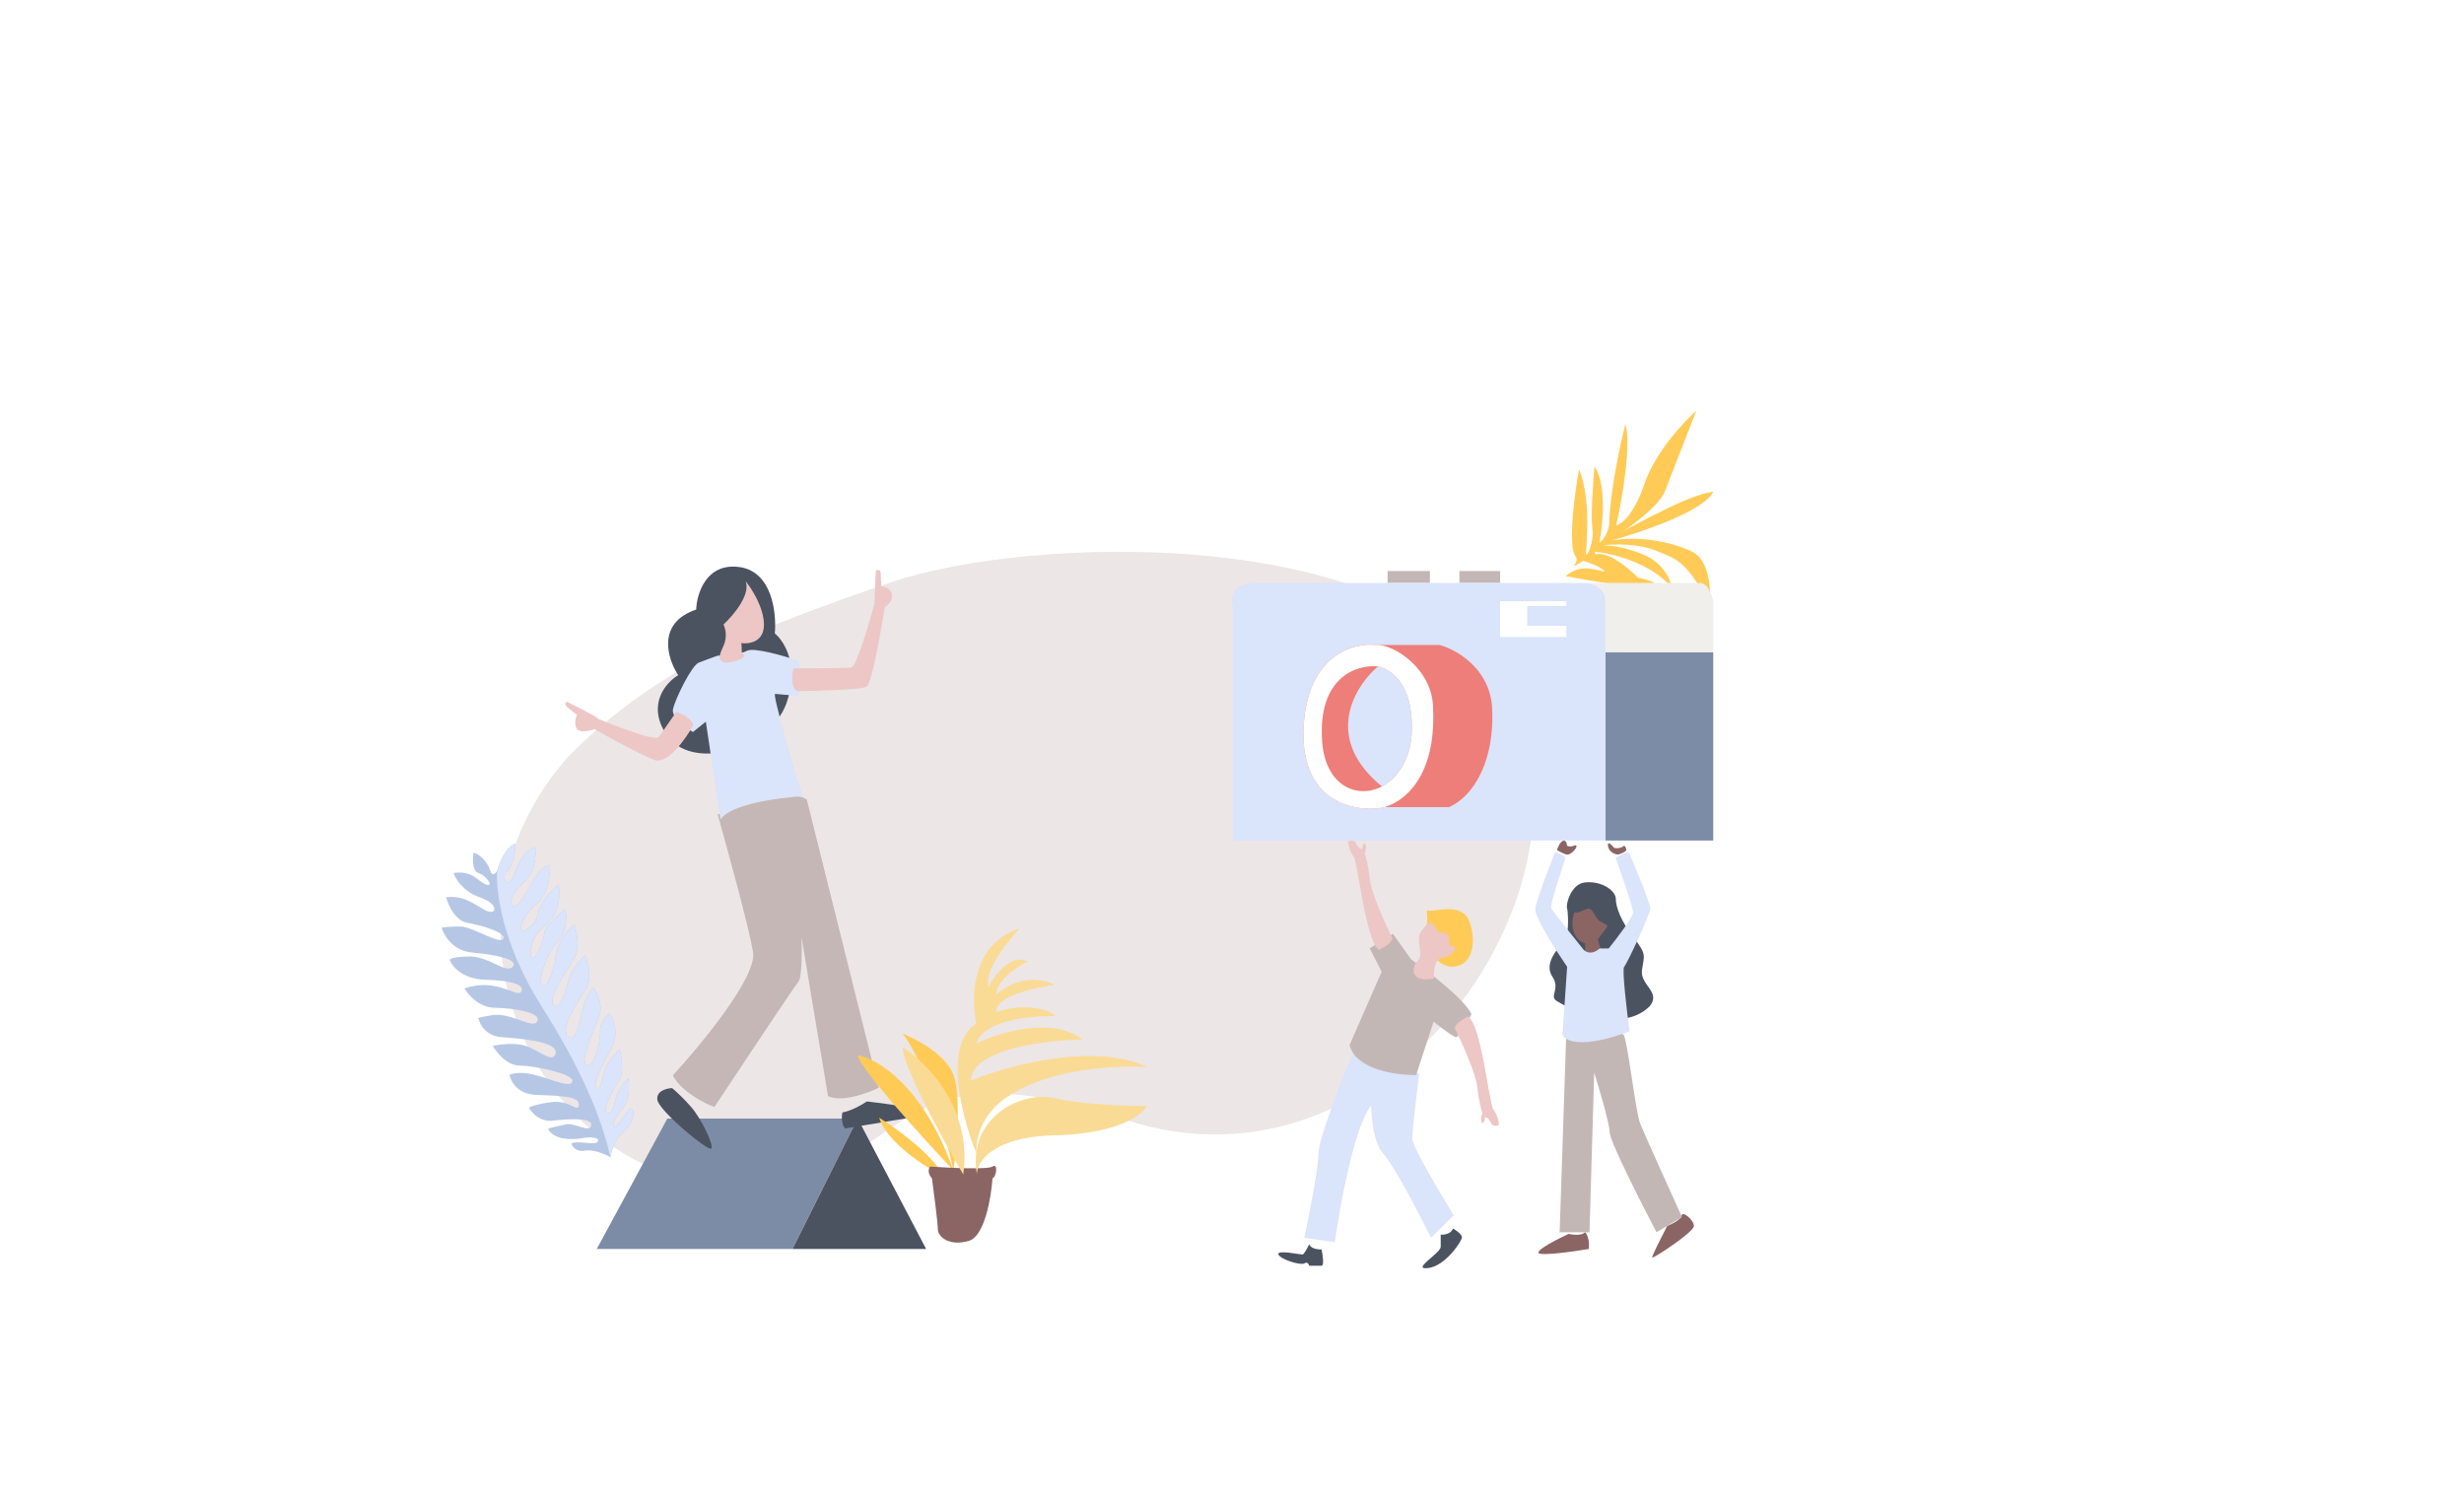 <svg xmlns="http://www.w3.org/2000/svg" width="1152" height="700" fill="none" viewBox="0 0 1152 700">
  <g class="camera">
    <path fill="#fff" d="M0 0h1152v700H0z"/>
    <path fill="#FFCB56" d="M750.071 267.287c-6.854-1.741-12.001-3.022-18.071 2.117 6.313 1.19 16.089 2.891 24.971 4.141 6.134 5.043 19.189 15.194 22.343 15.455-3.469-2.831-10.384-9.602-10.296-14.044 3.567.291 6.321.335 7.668 0-.725-1.17-3.844-3.485-10.843-4.843-4.272-4.373-14.194-12.662-19.714-10.834l-.658-1.306c7.777.653 25.892 4.899 36.143 16.657-.511-3.375-3.747-11.105-12.596-15.024-8.849-3.919-16.756-4.681-19.604-4.572 4.491-.653 15.64-1.111 24.315 2.286 10.842 4.246 14.785 5.225 25.628 25.475.657-6.641-.066-20.903-8.214-24.822-10.186-4.899-25.3-7.512-37.786-5.226 14.238-3.919 43.7-13.978 47.643-22.861-1.533.108-6.703 1.241-15.114 4.899-8.412 3.657-21.248 10.451-26.615 13.39 5.367-3.593 16.692-12.28 19.058-18.289 2.365-6.01 10.842-27.761 14.785-37.886-6.024 5.334-19.32 19.661-24.314 34.293-4.994 14.632-10.843 18.943-13.143 19.269 2.629-11.648 7.163-37.428 4.272-47.357-2.41 9.472-7.295 32.072-7.558 46.704-.219 2.069-1.445 6.728-4.6 8.818 1.643-8.491 3.483-27.499-2.3-35.599-.657 7.294-1.774 23.254-.985 28.741.985 6.858-2.629 13.717-2.957 12.41-.329-1.306 2.957-24.821-3.286-39.845-1.972 10.831-5.126 34.027-1.972 40.172.658.653 1.578 2.417 0 4.246-1.577 1.829 1.972-.327 3.943-1.633 3.176.983 9.595 3.374 9.857 5.068z" class="plant"/>
    <path fill="#ECE6E6" d="M416.113 272.414c-66.384 22.917-108.419 39.398-149.948 80.817-71.645 79.807-13.314 198.002 74.182 200.696 87.495 2.694 65.051-70.617 184.818-30.643 127.123 42.429 227.933-114.154 179.43-196.992-48.503-82.837-225.08-75.766-288.482-53.878z" class="Vector"/>
    <path fill="#C3B7B6" d="M648.736 272.575V267h19.78v5.575h13.808V267h19.033v5.575h-52.621z" class="color 2"/>
    <path fill="#7D8CA6" d="M801 393h-50.381v-88.088H801V393z" class="Vector_2"/>
    <path fill="#F0EFEC" d="M739.797 272.575c.255-.009.528-.01.815 0h54.044c3.882 0 5.847 5.699 6.345 8.548v23.789h-50.382v-23.789c0-6.632-6.231-8.427-10.007-8.548h-.815z" class="Vector_3"/>
    <path fill="#DAE4FA" d="M576.337 283.354V393h174.282V281.124c0-7.137-7.215-8.673-10.823-8.549H586.414c-10.45 0-11.072 7.186-10.077 10.779z" class="color 1"/>
    <path fill="#fff" d="M701.357 297.85v-16.726h30.975v2.23h-18.286v9.292h18.286v5.204h-30.975z" class="Vector_4"/>
    <path fill="#EE7E79" fill-rule="evenodd" d="M643.139 301.567c-10.325-1.116-31.498 4.757-33.588 37.168-2.612 40.513 29.482 40.885 37.693 38.655h30.228c12.316-5.575 21.272-22.673 20.153-46.089-.896-18.733-16.794-27.628-24.631-29.734h-28.566a9.554 9.554 0 00-1.289 0zm1.119 10.035c6.718 1.487 12.838 7.805 14.928 18.212 3.673 19.952-3.632 32.987-13.062 37.907-27.765-22.602-12.813-46.83-1.866-56.119z" class="Vector_5" clip-rule="evenodd"/>
    <path fill="#fff" fill-rule="evenodd" d="M643.139 301.567c-10.325-1.116-31.498 4.757-33.588 37.168-2.612 40.513 29.482 40.885 37.693 38.655 8.21-2.23 24.257-13.009 22.765-46.089 0-18.212-18.287-30.335-26.87-29.734zm-25.004 44.973c-2.09-30.329 16.545-35.929 26.123-34.938 6.718 1.487 12.838 7.805 14.928 18.212 3.673 19.952-3.632 32.987-13.062 37.907-11.651 6.079-26.546-.228-27.989-21.181z" class="Vector_6" clip-rule="evenodd"/>
    <g class="Group 2">
      <path fill="#4B5361" d="M771.199 470.572c-12.071 11.846-33.754 3.366-43.087-2.355-4.289-2.356 1.677-5.553-2.347-11.61-4.024-6.058 2.347-12.956 5.365-16.322 2.414-2.692 2.123-11.105 1.676-14.975-1.117-2.187 1.719-12.044 8.157-12.717 8.047-.842 14.477 3.967 14.477 7.669 0 3.702 2.179 10.096 8.382 18.172 6.203 8.077 4.862 8.077 3.856 15.144-1.006 7.067 9.221 10.264 3.521 16.994z" class="Vector 9"/>
      <g class="Vector 12">
        <path fill="#8A6564" d="M742.796 584c.54-4.171-.901-7.007-1.69-7.904-1.351 1.749-5.743 1.289-7.77.841-5.068 2.354-14.967 7.433-14.021 8.913.946 1.48 16.048-.617 23.481-1.85zM786.209 568.36c-.27 1.884-4.617 4.036-6.757 4.877-2.534 5.045-7.601 14.665-6.926 14.799.845.168 19.427-11.94 19.427-14.799s-5.406-7.231-5.744-4.877zM741.106 441.14c-7.162-2.557-6.362-10.819-5.067-14.631 1.858.841 5.067-1.682 6.757-1.682 1.689 0 2.702 3.195 4.223 5.045 1.52 1.85 5.405 2.186 4.223 3.7-.946 1.211-3.21 4.316-4.223 5.718.563 1.513 1.621 4.978 1.351 6.727-.27 1.749-4.955.728-7.264 0v-4.877zM751.749 394.893c0 3.363 3.153 4.54 4.73 4.709 1.295-.393 3.885-1.379 3.885-2.187 0-1.009-.845-2.522-1.521-1.681-.675.84-4.054 1.177-4.392.504-.337-.672-2.702-3.027-2.702-1.345zM732.829 399.602c-1.216 0-3.772-1.458-4.899-2.187 2.196-6.222 4.561-4.372 4.561-2.859 0 1.514 1.352 1.178 2.196 1.178.845 0 2.365-1.178 2.365 0 0 1.177-2.703 3.868-4.223 3.868z"/>
      </g>
      <path fill="#C3B7B6" d="M758.969 483.692c-1.481-1.213-18.456.506-26.758 1.516l-3.029 90.962h13.968l2.187-74.622c2.412 7.692 7.237 24.054 7.237 27.962 0 3.908 14.585 32.735 21.877 46.66l11.949-7.074c-5.778-12.746-17.772-39.316-19.522-43.629-2.187-5.39-6.058-40.259-7.909-41.775z" class="color 2_2"/>
      <path fill="#DAE4FA" d="M747.945 443.46c-4.159 3.501-7.1 1.459-8.05 0-4.528-5.612-13.785-17.205-14.59-18.686-1.006-1.852 6.54-22.558 6.54-23.736 0-.943-3.242-2.077-4.863-2.525-2.851 7.238-8.687 22.625-9.223 26.261-.537 3.636 9.726 19.696 14.925 27.271l-2.18 31.985c4.695 6.734 22.863 1.571 31.36-1.852-1.286-9.595-3.589-29.055-2.516-30.133 1.342-1.346 12.243-24.746 12.243-27.271 0-2.525-9.559-25.756-10.23-26.261-.537-.404-4.249 1.515-6.037 2.525 2.739 7.631 8.217 23.433 8.217 25.588 0 2.154-7.603 12.12-11.404 16.834h-4.192z" class="color 1_2"/>
    </g>
    <g class="Group 2_2">
      <path fill="#FFCB56" d="M679.453 452.007c-7.702.504-13.326-9.871-15.176-15.121 5.548-4.725 1.306-12.128 3.59-11.183 2.285.945 15.339-4.095 18.929 4.725 3.59 8.821 2.284 20.949-7.343 21.579z" class="Vector 13"/>
      <g class="Vector 17">
        <path fill="#4B5361" d="M617.879 584.222c-4.353 0-5.655-1.687-5.762-2.53-.747 1.634-2.433 4.902-3.201 4.902-.96 0-12.324-2.372-11.204 0 1.121 2.373 10.564 5.22 12.164 4.112 1.281-.885 2.028.37 2.241 1.108h5.762c1.28 0 .534-5.061 0-7.592zM679.339 574.416c-1.024 2.657-4.268 3.005-5.762 2.847v5.694c0 3.005-14.084 10.913-5.921 9.964 8.162-.949 15.845-12.653 15.845-14.393 0-1.391-2.775-3.321-4.162-4.112z"/>
      </g>
      <path fill="#DAE4FA" d="M616.379 539.554c0-6.883 11.107-35.162 16.66-48.44 7.177 0 23.282 7.33 30.438 10.995-1.068 8.604-3.204 26.706-3.204 30.275 0 3.569 12.922 25.389 19.384 35.852l-10.573 10.517c-5.554-11.154-17.782-34.61-22.268-39.199-4.485-4.589-5.713-16.996-5.767-22.626-7.818 9.688-14.578 46.634-16.981 63.897l-14.257-2.072c2.189-10.198 6.568-32.315 6.568-39.199z" class="color 1_3"/>
      <path fill="#C3B7B6" d="M687.985 474.15c-3.578-7.211-20.341-20.066-28.275-25.593l-8.467-11.911-10.863 6.76 5.591 10.946-15.016 34.285c2.939 11.589 21.992 14.164 31.151 14.004l8.147-24.95c2.982 2.415 9.266 7.244 10.544 7.244 1.278 0 5.325-7.19 7.188-10.785z" class="color 2_3"/>
      <g class="Vector 14">
        <path fill="#EDC7C5" d="M668.848 431.483c-1.541 0-3.852 3.092-4.814 4.638-1.486 2.08 0 7.198 0 9.917 0 2.176-1.391 3.573-2.087 3.999-3.722 8.19 4.012 8.425 8.345 7.518 0-1.066.128-3.711.642-5.758.641-2.559 1.604-3.999 3.69-3.999s4.814-2.239 5.456-3.679c.514-1.152-.642-1.759-1.283-1.919-.642.106-1.798-.224-1.284-2.4.642-2.719-1.605-3.679-3.851-3.679-2.247 0-2.889-4.638-4.814-4.638zM651.036 438.841c-.642 2.175-4.44 4.425-6.259 5.278-6.258-3.679-9.949-41.108-11.874-43.507-1.926-2.399-3.049-7.198-2.407-7.358.642-.16 2.888-.64 3.53 1.12.642 1.759 2.888 3.519 2.888 2.079s1.124-3.039 1.605-1.44c.385 1.28-.16 3.2-.481 3.999.535 1.44 1.765 5.887 2.407 12.157.642 6.27 7.328 21.06 10.591 27.672zM680.08 480.588c.642-2.175 4.44-4.425 6.259-5.278 6.258 3.679 9.949 41.108 11.874 43.507 1.926 2.399 3.049 7.198 2.407 7.358-.642.16-2.888.64-3.53-1.12-.642-1.759-2.889-3.519-2.889-2.079s-1.123 3.039-1.604 1.44c-.385-1.28.16-3.199.481-3.999-.535-1.44-1.765-5.887-2.407-12.157-.642-6.27-7.328-21.06-10.591-27.672z"/>
      </g>
    </g>
    <path fill="#7D8CA6" d="M370.5 584H279l33-61h89l-30.5 61z" class="Vector_7"/>
    <path fill="#4B5361" d="M401 523l-30.5 61H433l-32-61z" class="Vector_8"/>
    <g class="standing">
      <path fill="#4B5361" d="M345.614 265.124c-15.423-2.04-19.844 12.406-20.127 19.883-18.717 6.324-13.391 23.104-8.389 30.703-5.722 3.374-14.848 13.644-5.572 27.728 11.595 17.606 48.337 7.227 56.163-14.615 6.261-17.474-1.018-29.052-5.44-32.657.881-9.497-1.213-29.003-16.635-31.042z" class="Vector 8"/>
      <g class="Vector 7">
        <path fill="#4B5361" d="M307.318 514.151c-.482-4.1 4.399-5.295 6.9-5.38 1.452 1.169 5.292 4.593 9.035 8.947 4.678 5.441 10.812 18.105 9.26 19.359-1.551 1.254-24.593-17.801-25.195-22.926zM395.071 527.652c-1.758-2.096-1.566-5.877-1.25-7.506 4.306-.717 9.438-3.728 11.465-5.144 5.557.65 17.258 2.151 19.605 2.955 2.347.803 2.304 3.265 1.99 4.396l-31.81 5.299z"/>
      </g>
      <path fill="#C4B7B6" d="M377.223 373.915c-6.344-5.223-30.427 2.452-41.676 6.942 4.723 16.686 14.644 52.914 16.548 64.346 1.904 11.431-24.231 43.199-37.537 57.654 4.108 7.621 14.669 13.003 19.436 14.741 12.485-18.876 37.841-57.047 39.387-58.723 1.545-1.675 1.551-14.522 1.361-20.737l12.394 74.406c6.575 2.956 18.522-1.397 23.674-3.944l-33.587-134.685z" class="color 2_4"/>
      <path fill="#DAE4FA" d="M349.221 304.298c-3.144 1.742-10.482 2.254-13.758 2.292-1.829.643-6.149 2.192-8.802 3.243-3.316 1.314-11.045 17.067-12.024 21.798-.783 3.785 5.903 8.66 9.345 10.625l6.016-4.809 6.873 45.805c4.253-7.205 27.321-10.303 38.322-10.952-4.857-16.025-14.212-48.034-12.771-47.868 1.442.166 7.782.734 10.771.998 2.815-3.718 1.192-12.55.029-16.501-6.69-2.269-20.857-6.372-24.001-4.631z" class="color 1_4"/>
      <g class="Vector 4">
        <path fill="#EDC7C5" d="M357.164 292.209c.03-8.064-5.686-16.961-8.547-20.401 2.424 6.311-5.901 16.092-10.367 20.194.829 1.541 1.982 5.714-.037 10.079-2.524 5.457-2.161 6.106-.219 7.461 1.942 1.355 11.69-1.947 9.748-3.303-1.554-1.084-.635-2.282-1.179-5.549 3.521.533 10.571-.418 10.601-8.481zM372.741 323.155c-3.129-1.714-2.484-7.798-1.77-10.626 8.123.001 24.913-.087 27.086-.449 2.717-.452 10.495-28.431 10.745-29.98.249-1.549.412-12.767.617-14.579.206-1.812 2.347-1.153 2.347.371 0 1.219.192 4.708.288 6.301 1.441.014 4.446.783 4.94 3.749.494 2.965-2.017 5.161-3.335 5.888-1.839 11.82-6.117 35.813-8.521 37.23-2.404 1.416-22.6 1.986-32.397 2.095zM324.125 339.126c-.494-2.965-5.475-5.437-7.904-6.303-2.113 3.061-6.71 9.702-8.192 11.778-1.482 2.075-19.498-4.795-28.321-8.489-1.276-1.565-13.667-7.374-14.243-7.786-.576-.412-1.235.205-1.07 1.194.131.791 3.622 3.46 5.351 4.696-.563 1.194-1.392 4.143-.206 6.383 1.186 2.241 6.12 1.182 8.439.372 6.82 3.859 21.974 12.137 28.033 14.378 6.06 2.242 14.6-9.881 18.113-16.223z"/>
      </g>
    </g>
    <g class="plant_2">
      <g class="Vector 5">
        <path fill="#FFCB56" d="M441.195 550.018c-8.526-4.264-26.492-15.713-30.146-27.406 7.917 4.872 25.03 17.174 30.146 27.406zM445.763 547.277c-14.617-15.53-44.032-48.051-44.763-53.898 9.135 1.523 30.877 14.434 44.763 53.898-3.35-15.53-12.79-50.061-23.752-63.947 6.395 2.436 20.098 9.684 23.752 19.184 3.654 9.501 1.522 33.801 0 44.763z"/>
      </g>
      <path fill="#8A6564" d="M464.033 550.931c-.609 8.831-3.655 27.04-10.963 29.233-9.135 2.741-14.616-1.827-14.616-5.481 0-2.923-1.827-17.053-2.741-23.752-.913-.913-2.375-3.289-.913-5.481 8.831.609 27.04 1.462 29.233 0 2.74-1.827 1.827 4.954 0 5.481z" class="Vector 3"/>
      <g class="Vector 4_2">
        <path fill="#FADB96" d="M450.331 549.104c-9.44-16.139-28.319-50.609-28.319-59.379 11.267 7.004 32.704 28.685 28.319 59.379zM493.267 530.833c-29.233.731-36.541 12.485-36.541 18.271-.604-3.621-.665-6.97-.283-10.049-5.996-14.616-14.882-46.772-2.458-58.465a35.042 35.042 0 012.458-2.11c-2.647-11.782-2.275-37.172 20.38-44.48-5.786 6.09-16.809 20.098-14.616 27.406 2.74-5.481 10.231-15.53 18.27-11.876-4.872 2.446-14.616 8.976-14.616 15.53 3.958-3.959 14.982-10.414 27.406-4.568-9.44 1.199-28.137 5.428-27.406 12.76 12.99-4.762 26.015-.924 27.406 1.857-10.847-.305-33.397 1.827-36.824 12.789 10.752-5.177 35.727-12.789 49.613-1.827-17.357.304-52.071 4.567-52.071 19.184 17.052-7.004 57.369-18.088 82.217-6.395-26.681-1.218-79.986 5.116-79.759 40.195 2.508-20.224 24.138-28.75 36.824-25.578 11.693 2.923 33.495 3.654 42.935 3.654-2.131 4.263-13.703 12.972-42.935 13.702z"/>
      </g>
    </g>
    <g class="Group 3.2">
      <path fill="#B6C7E5" d="M240.918 394.408c-4.432 1.499-7.507 9.142-8.491 12.776-.714 1.221-2.358 2.902-3.22-.139-1.077-3.801-5.115-7.964-7.83-8.316-.451 2.797-.619 8.609 2.321 9.487 3.675 1.097 7.643 6.9 3.493 5.313-4.15-1.587-5.919-6.591-15.154-5.346.899 2.698 4.59 8.74 12.168 11.319 9.472 3.224 8.057 8.795 2.957 6.229-5.1-2.566-9.862-7.23-18.591-6.198.922 3.56 4.194 10.928 9.908 11.925 7.142 1.247 18.652 4.793 16.797 7.529-1.855 2.736-14.391-5.782-20.098-5.793-4.565-.009-7.708.372-8.709.563 1.005 3.564 5.289 10.882 14.387 11.649 11.373.96 21.942 3.292 18.819 6.678-3.124 3.385-11.192-5.176-20.634-4.878-7.553.238-8.987 1.255-8.759 1.735 1.114 2.942 6.019 8.895 16.726 9.168 13.385.342 18.495 2.674 16.63 5.644-1.864 2.971-11.368-6.825-26.481-1.609 1.692 2.967 6.861 8.931 14.002 9.051 8.927.149 21.993 2.12 20.078 6.262-1.916 4.141-12.223-4.281-21.22-2.791-7.197 1.192-7.18 1.568-6.272 1.607.546 2.683 3.469 8.175 10.792 8.678 9.154.629 26.213 2.068 25.238 7.423-.975 5.356-8.123-1.523-14.244-3.429-4.897-1.525-12.133-.601-15.138.052 1.688 3.045 6.553 9.153 12.506 9.221 7.44.086 24.894 3.888 24.752 7.168-.141 3.279-7.945.127-12.353-1.236-4.408-1.364-11.004-3.76-17.049-1.673.45 2.992 3.53 9.069 12.248 9.445 10.898.469 20.33.406 20.148 4.622-.182 4.216-4.12-2.289-12.601-1.247-6.785.835-10.015 2.072-10.781 2.587 1.223 2.321 5.166 6.793 11.15 6.112 7.481-.851 18.677-1.542 18.02 2.184-.657 3.727-7.637-1.267-11.641-.501-3.202.613-7.015 1.575-8.521 1.98.724 2.378 5.226 6.561 17.433 4.271 2.243-.217 6.559-.187 5.884 1.661-.844 2.31-9.649-.65-12.454 1.106.434 1.427 2.305 4.089 6.308 3.323 4.003-.767 9.685 1.747 12.025 3.099.058-1.093.489-3.734 1.745-5.557.53-1.9 1.764-4.209 3.961-5.931 5.392-4.226 5.695-11.254 3.961-11.328-1.733-.075-5.832 8.666-7.803 8.347-1.971-.32.975-5.356 4.366-9.199 2.713-3.075 2.505-10.14 2.061-13.288-1.642 1.65-5.114 5.834-5.862 9.369l-.055.258c-.906 4.287-1.564 7.403-3.963 6.609-2.447-.809 1.354-8.389 5.084-14.33 2.984-4.753 1.687-12.287.666-15.46-1.213 1.278-4.064 4.472-5.762 7.027-2.123 3.194-2.536 12.797-4.942 11.051-2.407-1.746 3.218-11.36 7.287-19.398 3.254-6.431.478-13.043-1.316-15.545-1.54 1.185-4.563 4.543-4.336 8.496.283 4.94-3.006 17.94-6.383 15.682-3.376-2.257 4.482-17.642 6.23-23.668 1.399-4.821-1.372-10.384-2.932-12.564-2.062 1.789-3.69 5.004-4.872 9.412-1.182 4.408-2.966 17.003-7.035 13.543-4.069-3.461 4.679-16.46 8.409-22.401 2.984-4.753 1.027-12.315-.325-15.503-1.784 1.097-7.02 7.442-7.945 11.627-.924 4.184-4.133 15.31-6.944 11.434-2.81-3.876 6.641-15.906 9.875-21.869 2.588-4.769 1.033-12.471-.067-15.725-6.712 6.047-8.718 12.296-8.869 15.81-.152 3.514-3.866 14.853-6.252 12.638-2.386-2.215 2.668-15.843 7.585-20.559 3.934-3.773 3.893-11.645 3.38-15.109-1.011.426-9.774 8.028-9.896 10.839-.121 2.81-1.551 7.208-4.209 11.317-2.658 4.11-4.661-7.006 4.331-14.128 7.193-5.698 7.359-15.328 6.543-19.431-14.187 12.531-6.311 14.043-13.766 20.058-7.455 6.015-3.483-5.547 3.446-10.881 5.543-4.267 6.473-13.958 6.246-18.27-6.212.202-10.275 13.873-14.667 17.908-4.392 4.034-5.07-3.27 2.147-9.53 5.774-5.008 6.192-13.187 5.68-16.651-4.519 1.213-7.177 5.323-9.977 12.712-2.799 7.389-5.817 2.565-2.365-2.684 2.761-4.199 3.144-9.642 2.991-11.839z" class="Vector 3_2"/>
      <path fill="#DAE4FA" d="M253.036 470.259c22.769 35.947 29.053 57.104 32.431 70.86.058-1.093.489-3.734 1.745-5.557.53-1.9 1.764-4.209 3.961-5.931 5.392-4.226 5.695-11.254 3.961-11.328-1.733-.075-5.832 8.666-7.803 8.347-1.971-.32.975-5.356 4.366-9.199 2.713-3.075 2.505-10.14 2.061-13.288-1.642 1.65-5.114 5.834-5.862 9.369l-.055.258c-.906 4.287-1.564 7.403-3.963 6.609-2.447-.809 1.354-8.389 5.084-14.33 2.984-4.753 1.687-12.287.666-15.46-1.213 1.278-4.064 4.472-5.762 7.027-2.123 3.194-2.536 12.797-4.942 11.051-2.407-1.746 3.218-11.36 7.287-19.398 3.254-6.431.478-13.043-1.316-15.545-1.54 1.185-4.563 4.543-4.336 8.496.283 4.94-3.006 17.94-6.383 15.682-3.376-2.257 4.482-17.642 6.23-23.668 1.399-4.821-1.372-10.384-2.932-12.564-2.062 1.789-3.69 5.004-4.872 9.412-1.182 4.408-2.966 17.003-7.035 13.543-4.069-3.461 4.679-16.46 8.409-22.401 2.984-4.753 1.027-12.315-.325-15.503-1.784 1.097-7.02 7.442-7.945 11.627-.924 4.184-4.133 15.31-6.944 11.434-2.81-3.876 6.641-15.906 9.875-21.869 2.588-4.769 1.033-12.471-.067-15.725-6.712 6.047-8.718 12.296-8.869 15.81-.152 3.514-3.866 14.853-6.252 12.638-2.386-2.215 2.668-15.843 7.585-20.559 3.934-3.773 3.893-11.645 3.38-15.109-1.011.426-9.774 8.028-9.896 10.839-.121 2.81-1.551 7.208-4.209 11.317-2.658 4.11-4.661-7.006 4.331-14.128 7.193-5.698 7.359-15.328 6.543-19.431-14.187 12.531-6.311 14.043-13.766 20.058-7.455 6.015-3.483-5.547 3.446-10.881 5.543-4.267 6.473-13.958 6.246-18.27-6.212.202-10.275 13.873-14.667 17.908-4.392 4.034-5.07-3.27 2.147-9.53 5.774-5.008 6.192-13.187 5.68-16.651-4.519 1.213-7.177 5.323-9.977 12.712-2.799 7.389-5.817 2.565-2.365-2.684 2.761-4.199 3.144-9.642 2.991-11.839-4.432 1.499-7.507 9.142-8.491 12.776-.72 9.043 2.393 34.318 20.609 63.075z" class="Vector 3.1"/>
    </g>
  </g>
</svg>
